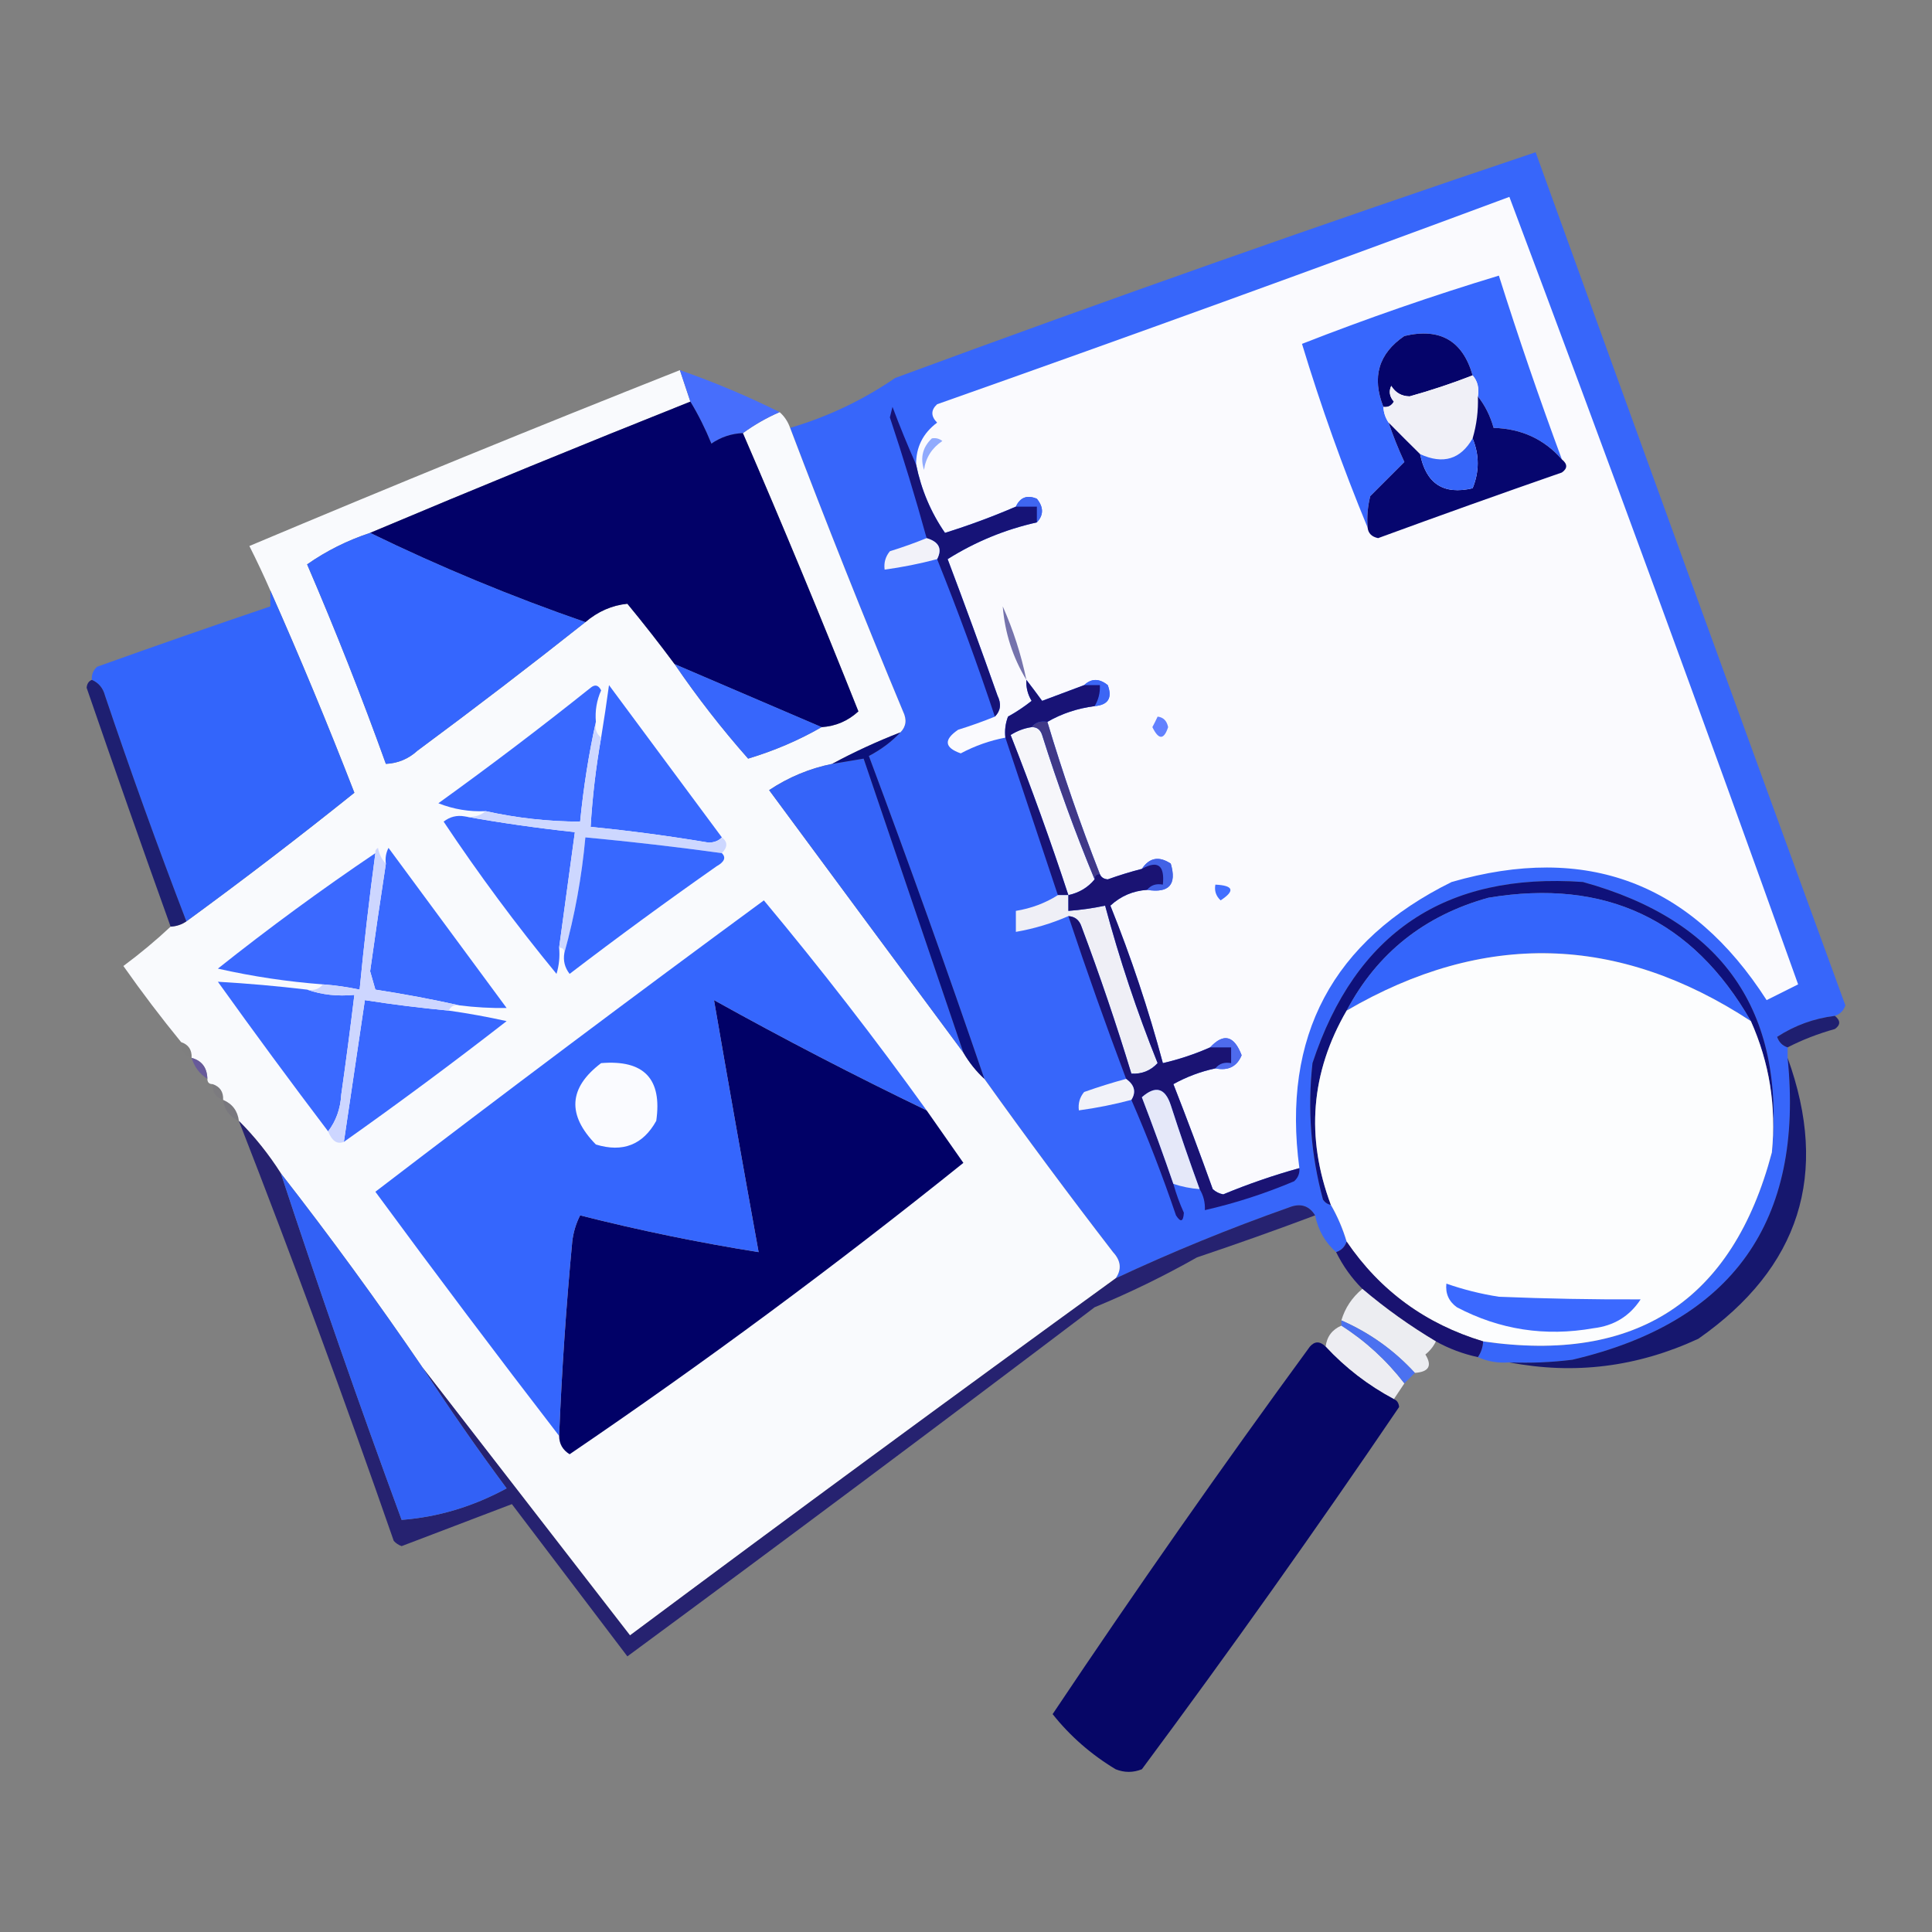<?xml version="1.0" encoding="UTF-8"?>
<!DOCTYPE svg PUBLIC "-//W3C//DTD SVG 1.1//EN" "http://www.w3.org/Graphics/SVG/1.1/DTD/svg11.dtd">
<svg xmlns="http://www.w3.org/2000/svg" version="1.1" width="368px" height="368px" style="shape-rendering:geometricPrecision; text-rendering:geometricPrecision; image-rendering:optimizeQuality; fill-rule:evenodd; clip-rule:evenodd" xmlns:xlink="http://www.w3.org/1999/xlink">
<rect width="100%" height="100%" fill="#808080" stroke="none"/>
<g><path style="opacity:0.978" fill="#3565fc" d="M 349.5,193.5 C 345.526,193.987 341.859,195.32 338.5,197.5C 338.855,198.522 339.522,199.189 340.5,199.5C 340.5,200.167 340.5,200.833 340.5,201.5C 343.657,232.692 329.99,251.858 299.5,259C 295.514,259.499 291.514,259.666 287.5,259.5C 285.379,259.675 283.379,259.341 281.5,258.5C 282.11,257.609 282.443,256.609 282.5,255.5C 311.693,259.754 330.027,247.754 337.5,219.5C 340.046,192.488 328.046,175.321 301.5,168C 275.344,166.157 258.178,177.657 250,202.5C 249.028,211.306 249.694,219.973 252,228.5C 252.383,229.056 252.883,229.389 253.5,229.5C 254.773,231.713 255.773,234.046 256.5,236.5C 256.167,237.5 255.5,238.167 254.5,238.5C 252.412,236.664 251.079,234.331 250.5,231.5C 249.341,229.623 247.674,229.123 245.5,230C 234.21,233.984 223.21,238.484 212.5,243.5C 213.686,241.806 213.519,240.139 212,238.5C 203.616,227.623 195.449,216.623 187.5,205.5C 180.468,184.905 173.135,164.405 165.5,144C 167.859,142.758 169.859,141.258 171.5,139.5C 172.598,138.399 172.765,137.066 172,135.5C 164.53,117.584 157.363,99.584 150.5,81.5C 157.678,79.386 164.345,76.22 170.5,72C 211.062,57.037 251.729,42.703 292.5,29C 312.063,83.188 331.73,137.355 351.5,191.5C 351.145,192.522 350.478,193.189 349.5,193.5 Z"/></g>
<g><path style="opacity:1" fill="#fafafe" d="M 247.5,222.5 C 242.578,223.863 237.745,225.53 233,227.5C 232.228,227.355 231.561,227.022 231,226.5C 228.598,219.795 226.098,213.128 223.5,206.5C 226.026,205.103 228.692,204.103 231.5,203.5C 233.948,203.99 235.615,203.157 236.5,201C 235.067,197.234 233.067,196.734 230.5,199.5C 227.598,200.784 224.598,201.784 221.5,202.5C 218.777,192.331 215.444,182.331 211.5,172.5C 213.487,170.673 215.821,169.673 218.5,169.5C 222.677,170.158 224.177,168.492 223,164.5C 220.765,163.02 218.932,163.353 217.5,165.5C 215.321,166.059 213.154,166.726 211,167.5C 210.235,167.43 209.735,167.097 209.5,166.5C 205.77,156.976 202.436,147.309 199.5,137.5C 202.215,135.928 205.215,134.928 208.5,134.5C 211.076,134.278 211.91,132.945 211,130.5C 209.384,129.199 207.884,129.199 206.5,130.5C 203.862,131.492 201.195,132.492 198.5,133.5C 197.479,132.099 196.479,130.765 195.5,129.5C 195.421,130.93 195.754,132.264 196.5,133.5C 195.086,134.624 193.586,135.624 192,136.5C 191.51,137.793 191.343,139.127 191.5,140.5C 188.538,141.061 185.705,142.061 183,143.5C 179.88,142.407 179.713,140.907 182.5,139C 184.9,138.256 187.233,137.423 189.5,136.5C 190.598,135.399 190.765,134.066 190,132.5C 186.932,123.795 183.765,115.128 180.5,106.5C 185.786,103.184 191.453,100.851 197.5,99.5C 198.801,98.115 198.801,96.615 197.5,95C 195.648,94.227 194.314,94.727 193.5,96.5C 189.112,98.392 184.612,100.058 180,101.5C 177.308,97.609 175.475,93.275 174.5,88.5C 174.461,85.19 175.794,82.524 178.5,80.5C 177.289,79.28 177.289,78.113 178.5,77C 214.948,64.129 251.281,50.962 287.5,37.5C 306.217,87.313 324.55,137.313 342.5,187.5C 340.51,188.498 338.51,189.498 336.5,190.5C 322.124,168.096 302.124,160.596 276.5,168C 253.812,179.208 244.145,197.375 247.5,222.5 Z"/></g>
<g><path style="opacity:1" fill="#3767fd" d="M 297.5,87.5 C 294.126,83.649 289.793,81.649 284.5,81.5C 283.864,79.22 282.864,77.22 281.5,75.5C 281.768,73.901 281.434,72.568 280.5,71.5C 278.615,64.888 274.282,62.388 267.5,64C 262.591,67.34 261.258,71.84 263.5,77.5C 263.557,78.609 263.89,79.609 264.5,80.5C 265.349,83.035 266.349,85.535 267.5,88C 265.4,90.1 263.233,92.267 261,94.5C 260.505,96.473 260.338,98.473 260.5,100.5C 255.762,89.027 251.595,77.36 248,65.5C 260.331,60.667 272.831,56.334 285.5,52.5C 289.214,64.262 293.214,75.928 297.5,87.5 Z"/></g>
<g><path style="opacity:1" fill="#05046a" d="M 280.5,71.5 C 276.592,73.025 272.592,74.358 268.5,75.5C 266.971,75.471 265.804,74.805 265,73.5C 264.508,74.549 264.674,75.549 265.5,76.5C 265.043,77.297 264.376,77.631 263.5,77.5C 261.258,71.84 262.591,67.34 267.5,64C 274.282,62.388 278.615,64.888 280.5,71.5 Z"/></g>
<g><path style="opacity:0.994" fill="#f9fafd" d="M 129.5,70.5 C 130.167,72.5 130.833,74.5 131.5,76.5C 111.086,84.638 90.753,92.971 70.5,101.5C 66.158,102.939 62.158,104.939 58.5,107.5C 63.902,120.044 68.902,132.711 73.5,145.5C 75.783,145.392 77.783,144.559 79.5,143C 90.352,134.97 101.018,126.803 111.5,118.5C 113.903,116.459 116.57,115.292 119.5,115C 122.64,118.812 125.64,122.645 128.5,126.5C 132.791,132.792 137.458,138.792 142.5,144.5C 147.489,142.999 152.155,140.999 156.5,138.5C 159.179,138.327 161.513,137.327 163.5,135.5C 156.39,117.63 149.057,99.963 141.5,82.5C 143.703,80.9 146.036,79.567 148.5,78.5C 149.401,79.29 150.068,80.29 150.5,81.5C 157.363,99.584 164.53,117.584 172,135.5C 172.765,137.066 172.598,138.399 171.5,139.5C 166.982,141.261 162.649,143.261 158.5,145.5C 154.178,146.385 150.178,148.052 146.5,150.5C 158.854,167.234 171.188,183.901 183.5,200.5C 184.604,202.389 185.937,204.055 187.5,205.5C 195.449,216.623 203.616,227.623 212,238.5C 213.519,240.139 213.686,241.806 212.5,243.5C 181.534,265.963 150.7,288.63 120,311.5C 106.822,294.462 93.656,277.462 80.5,260.5C 71.911,247.905 62.911,235.571 53.5,223.5C 51.183,219.854 48.516,216.52 45.5,213.5C 45.262,211.596 44.262,210.262 42.5,209.5C 42.573,207.973 41.906,206.973 40.5,206.5C 39.833,206.5 39.5,206.167 39.5,205.5C 39.446,203.368 38.446,202.035 36.5,201.5C 36.573,199.973 35.906,198.973 34.5,198.5C 30.697,193.851 27.03,189.018 23.5,184C 26.69,181.636 29.69,179.136 32.5,176.5C 33.609,176.443 34.609,176.11 35.5,175.5C 46.348,167.575 57.014,159.409 67.5,151C 62.434,137.945 57.1,125.112 51.5,112.5C 50.281,109.709 48.948,106.876 47.5,104C 74.703,92.543 102.036,81.376 129.5,70.5 Z"/></g>
<g><path style="opacity:1" fill="#476efc" d="M 129.5,70.5 C 136.073,72.796 142.406,75.463 148.5,78.5C 146.036,79.567 143.703,80.9 141.5,82.5C 139.323,82.586 137.323,83.253 135.5,84.5C 134.341,81.652 133.008,78.985 131.5,76.5C 130.833,74.5 130.167,72.5 129.5,70.5 Z"/></g>
<g><path style="opacity:1" fill="#f0f0f7" d="M 280.5,71.5 C 281.434,72.568 281.768,73.901 281.5,75.5C 281.599,78.237 281.265,80.904 280.5,83.5C 278.203,87.502 274.87,88.502 270.5,86.5C 268.509,84.543 266.509,82.543 264.5,80.5C 263.89,79.609 263.557,78.609 263.5,77.5C 264.376,77.631 265.043,77.297 265.5,76.5C 264.674,75.549 264.508,74.549 265,73.5C 265.804,74.805 266.971,75.471 268.5,75.5C 272.592,74.358 276.592,73.025 280.5,71.5 Z"/></g>
<g><path style="opacity:1" fill="#06066e" d="M 281.5,75.5 C 282.864,77.22 283.864,79.22 284.5,81.5C 289.793,81.649 294.126,83.649 297.5,87.5C 298.598,88.397 298.598,89.23 297.5,90C 285.79,94.07 274.123,98.237 262.5,102.5C 261.287,102.253 260.62,101.586 260.5,100.5C 260.338,98.473 260.505,96.473 261,94.5C 263.233,92.267 265.4,90.1 267.5,88C 266.349,85.535 265.349,83.035 264.5,80.5C 266.509,82.543 268.509,84.543 270.5,86.5C 271.627,92.134 274.96,94.301 280.5,93C 281.792,89.835 281.792,86.668 280.5,83.5C 281.265,80.904 281.599,78.237 281.5,75.5 Z"/></g>
<g><path style="opacity:1" fill="#020168" d="M 131.5,76.5 C 133.008,78.985 134.341,81.652 135.5,84.5C 137.323,83.253 139.323,82.586 141.5,82.5C 149.057,99.963 156.39,117.63 163.5,135.5C 161.513,137.327 159.179,138.327 156.5,138.5C 147.171,134.503 137.838,130.503 128.5,126.5C 125.64,122.645 122.64,118.812 119.5,115C 116.57,115.292 113.903,116.459 111.5,118.5C 97.433,113.628 83.766,107.961 70.5,101.5C 90.753,92.971 111.086,84.638 131.5,76.5 Z"/></g>
<g><path style="opacity:1" fill="#3665f9" d="M 280.5,83.5 C 281.792,86.668 281.792,89.835 280.5,93C 274.96,94.301 271.627,92.134 270.5,86.5C 274.87,88.502 278.203,87.502 280.5,83.5 Z"/></g>
<g><path style="opacity:1" fill="#90aafd" d="M 177.5,83.5 C 178.239,83.369 178.906,83.536 179.5,84C 177.513,85.319 176.346,87.152 176,89.5C 175.252,87.16 175.752,85.16 177.5,83.5 Z"/></g>
<g><path style="opacity:1" fill="#3f66f1" d="M 197.5,99.5 C 197.5,98.5 197.5,97.5 197.5,96.5C 196.167,96.5 194.833,96.5 193.5,96.5C 194.314,94.727 195.648,94.227 197.5,95C 198.801,96.615 198.801,98.115 197.5,99.5 Z"/></g>
<g><path style="opacity:1" fill="#161377" d="M 174.5,88.5 C 175.475,93.275 177.308,97.609 180,101.5C 184.612,100.058 189.112,98.392 193.5,96.5C 194.833,96.5 196.167,96.5 197.5,96.5C 197.5,97.5 197.5,98.5 197.5,99.5C 191.453,100.851 185.786,103.184 180.5,106.5C 183.765,115.128 186.932,123.795 190,132.5C 190.765,134.066 190.598,135.399 189.5,136.5C 186.138,126.382 182.471,116.382 178.5,106.5C 179.517,104.528 178.85,103.195 176.5,102.5C 174.378,94.798 172.044,87.131 169.5,79.5C 169.667,78.833 169.833,78.167 170,77.5C 171.428,81.307 172.928,84.974 174.5,88.5 Z"/></g>
<g><path style="opacity:1" fill="#3566fe" d="M 70.5,101.5 C 83.766,107.961 97.433,113.628 111.5,118.5C 101.018,126.803 90.352,134.97 79.5,143C 77.783,144.559 75.783,145.392 73.5,145.5C 68.902,132.711 63.902,120.044 58.5,107.5C 62.158,104.939 66.158,102.939 70.5,101.5 Z"/></g>
<g><path style="opacity:1" fill="#f2f2f9" d="M 176.5,102.5 C 178.85,103.195 179.517,104.528 178.5,106.5C 175.211,107.374 171.877,108.041 168.5,108.5C 168.33,107.178 168.663,106.011 169.5,105C 171.9,104.256 174.233,103.423 176.5,102.5 Z"/></g>
<g><path style="opacity:0.992" fill="#3365fc" d="M 51.5,112.5 C 57.1,125.112 62.434,137.945 67.5,151C 57.014,159.409 46.348,167.575 35.5,175.5C 30.047,161.309 24.88,146.976 20,132.5C 19.623,131.058 18.79,130.058 17.5,129.5C 17.414,128.504 17.748,127.671 18.5,127C 29.498,123.057 40.498,119.224 51.5,115.5C 51.5,114.5 51.5,113.5 51.5,112.5 Z"/></g>
<g><path style="opacity:1" fill="#7573ac" d="M 195.5,129.5 C 192.903,125.21 191.403,120.543 191,115.5C 193.007,120.02 194.507,124.687 195.5,129.5 Z"/></g>
<g><path style="opacity:1" fill="#3766fc" d="M 128.5,126.5 C 137.838,130.503 147.171,134.503 156.5,138.5C 152.155,140.999 147.489,142.999 142.5,144.5C 137.458,138.792 132.791,132.792 128.5,126.5 Z"/></g>
<g><path style="opacity:0.779" fill="#03056d" d="M 17.5,129.5 C 18.79,130.058 19.623,131.058 20,132.5C 24.88,146.976 30.047,161.309 35.5,175.5C 34.609,176.11 33.609,176.443 32.5,176.5C 27.076,161.395 21.742,146.228 16.5,131C 16.57,130.235 16.903,129.735 17.5,129.5 Z"/></g>
<g><path style="opacity:1" fill="#3c66f5" d="M 206.5,130.5 C 207.884,129.199 209.384,129.199 211,130.5C 211.91,132.945 211.076,134.278 208.5,134.5C 209.234,133.292 209.567,131.959 209.5,130.5C 208.5,130.5 207.5,130.5 206.5,130.5 Z"/></g>
<g><path style="opacity:1" fill="#3969ff" d="M 113.5,137.5 C 112.143,143.646 111.143,149.979 110.5,156.5C 104.42,156.483 98.42,155.817 92.5,154.5C 89.393,154.649 86.393,154.149 83.5,153C 93.346,145.909 103.013,138.576 112.5,131C 113.332,130.312 113.998,130.479 114.5,131.5C 113.652,133.409 113.318,135.409 113.5,137.5 Z"/></g>
<g><path style="opacity:1" fill="#3868ff" d="M 137.5,159.5 C 136.903,160.139 136.07,160.472 135,160.5C 127.525,159.244 120.025,158.244 112.5,157.5C 112.84,151.792 113.507,146.125 114.5,140.5C 115.045,137.187 115.545,133.854 116,130.5C 123.176,140.196 130.342,149.863 137.5,159.5 Z"/></g>
<g><path style="opacity:1" fill="#6281ff" d="M 220.5,136.5 C 221.586,136.62 222.253,137.287 222.5,138.5C 221.696,140.957 220.696,140.957 219.5,138.5C 219.863,137.817 220.196,137.15 220.5,136.5 Z"/></g>
<g><path style="opacity:1" fill="#f6f6fa" d="M 196.5,138.5 C 197.497,138.47 198.164,138.97 198.5,140C 201.466,149.407 204.8,158.574 208.5,167.5C 207.232,169.047 205.565,170.047 203.5,170.5C 200.131,160.226 196.464,150.059 192.5,140C 193.745,139.209 195.078,138.709 196.5,138.5 Z"/></g>
<g><path style="opacity:1" fill="#3564f9" d="M 183.5,200.5 C 171.188,183.901 158.854,167.234 146.5,150.5C 150.178,148.052 154.178,146.385 158.5,145.5C 160.5,145.167 162.5,144.833 164.5,144.5C 170.831,163.155 177.165,181.822 183.5,200.5 Z"/></g>
<g><path style="opacity:1" fill="#403988" d="M 196.5,138.5 C 197.209,137.596 198.209,137.263 199.5,137.5C 202.436,147.309 205.77,156.976 209.5,166.5C 208.833,166.5 208.5,166.833 208.5,167.5C 204.8,158.574 201.466,149.407 198.5,140C 198.164,138.97 197.497,138.47 196.5,138.5 Z"/></g>
<g><path style="opacity:1" fill="#181376" d="M 195.5,129.5 C 196.479,130.765 197.479,132.099 198.5,133.5C 201.195,132.492 203.862,131.492 206.5,130.5C 207.5,130.5 208.5,130.5 209.5,130.5C 209.567,131.959 209.234,133.292 208.5,134.5C 205.215,134.928 202.215,135.928 199.5,137.5C 198.209,137.263 197.209,137.596 196.5,138.5C 195.078,138.709 193.745,139.209 192.5,140C 196.464,150.059 200.131,160.226 203.5,170.5C 202.833,170.5 202.167,170.5 201.5,170.5C 198.166,160.499 194.833,150.499 191.5,140.5C 191.343,139.127 191.51,137.793 192,136.5C 193.586,135.624 195.086,134.624 196.5,133.5C 195.754,132.264 195.421,130.93 195.5,129.5 Z"/></g>
<g><path style="opacity:1" fill="#3968ff" d="M 88.5,155.5 C 95.332,156.731 102.332,157.731 109.5,158.5C 108.5,165.833 107.5,173.167 106.5,180.5C 106.66,182.199 106.494,183.866 106,185.5C 98.346,176.19 91.179,166.523 84.5,156.5C 85.689,155.571 87.022,155.238 88.5,155.5 Z"/></g>
<g><path style="opacity:1" fill="#cdd7ff" d="M 113.5,137.5 C 113.263,138.791 113.596,139.791 114.5,140.5C 113.507,146.125 112.84,151.792 112.5,157.5C 120.025,158.244 127.525,159.244 135,160.5C 136.07,160.472 136.903,160.139 137.5,159.5C 138.625,160.348 138.625,161.348 137.5,162.5C 128.855,161.313 120.189,160.313 111.5,159.5C 110.804,167.075 109.47,174.409 107.5,181.5C 107.5,180.833 107.167,180.5 106.5,180.5C 107.5,173.167 108.5,165.833 109.5,158.5C 102.332,157.731 95.332,156.731 88.5,155.5C 90.099,155.768 91.432,155.434 92.5,154.5C 98.42,155.817 104.42,156.483 110.5,156.5C 111.143,149.979 112.143,143.646 113.5,137.5 Z"/></g>
<g><path style="opacity:1" fill="#3768ff" d="M 137.5,162.5 C 138.332,163.329 137.999,164.162 136.5,165C 127.026,171.64 117.693,178.473 108.5,185.5C 107.571,184.311 107.238,182.978 107.5,181.5C 109.47,174.409 110.804,167.075 111.5,159.5C 120.189,160.313 128.855,161.313 137.5,162.5 Z"/></g>
<g><path style="opacity:1" fill="#3b69ff" d="M 71.5,162.5 C 70.337,171.142 69.337,179.808 68.5,188.5C 66.194,188.007 63.861,187.674 61.5,187.5C 54.76,186.991 48.093,185.991 41.5,184.5C 51.237,176.756 61.237,169.422 71.5,162.5 Z"/></g>
<g><path style="opacity:1" fill="#3969ff" d="M 87.5,191.5 C 82.318,190.345 76.984,189.345 71.5,188.5C 71.167,187.333 70.833,186.167 70.5,185C 71.455,178.149 72.455,171.316 73.5,164.5C 73.35,163.448 73.517,162.448 74,161.5C 81.5,171.667 89,181.833 96.5,192C 93.525,192.044 90.525,191.877 87.5,191.5 Z"/></g>
<g><path style="opacity:1" fill="#4262e6" d="M 218.5,169.5 C 219.209,168.596 220.209,168.263 221.5,168.5C 221.87,164.814 220.537,163.814 217.5,165.5C 218.932,163.353 220.765,163.02 223,164.5C 224.177,168.492 222.677,170.158 218.5,169.5 Z"/></g>
<g><path style="opacity:1" fill="#426fff" d="M 231.5,168.5 C 234.957,168.667 235.29,169.667 232.5,171.5C 231.614,170.675 231.281,169.675 231.5,168.5 Z"/></g>
<g><path style="opacity:1" fill="#0f117a" d="M 337.5,219.5 C 338.367,210.748 337.034,202.415 333.5,194.5C 322.389,175.114 305.723,167.28 283.5,171C 271.305,174.382 262.305,181.549 256.5,192.5C 249.674,204.261 248.674,216.595 253.5,229.5C 252.883,229.389 252.383,229.056 252,228.5C 249.694,219.973 249.028,211.306 250,202.5C 258.178,177.657 275.344,166.157 301.5,168C 328.046,175.321 340.046,192.488 337.5,219.5 Z"/></g>
<g><path style="opacity:1" fill="#3465fb" d="M 333.5,194.5 C 308.253,177.95 282.586,177.284 256.5,192.5C 262.305,181.549 271.305,174.382 283.5,171C 305.723,167.28 322.389,175.114 333.5,194.5 Z"/></g>
<g><path style="opacity:1" fill="#3566fd" d="M 176.5,211.5 C 162.818,204.909 149.318,197.909 136,190.5C 138.755,206.451 141.589,222.451 144.5,238.5C 133.063,236.679 121.729,234.346 110.5,231.5C 109.702,233.078 109.202,234.744 109,236.5C 107.835,248.816 107.002,261.15 106.5,273.5C 94.697,258.184 83.03,242.684 71.5,227C 95.988,208.257 120.654,189.757 145.5,171.5C 156.314,184.463 166.648,197.796 176.5,211.5 Z"/></g>
<g><path style="opacity:1" fill="#efeff6" d="M 201.5,170.5 C 202.167,170.5 202.833,170.5 203.5,170.5C 203.5,171.5 203.5,172.5 203.5,173.5C 205.861,173.326 208.194,172.993 210.5,172.5C 213.223,182.669 216.556,192.669 220.5,202.5C 219.15,203.95 217.484,204.617 215.5,204.5C 212.641,195.09 209.474,185.757 206,176.5C 205.583,175.244 204.75,174.577 203.5,174.5C 200.301,175.899 196.968,176.899 193.5,177.5C 193.5,176.167 193.5,174.833 193.5,173.5C 196.443,173.02 199.11,172.02 201.5,170.5 Z"/></g>
<g><path style="opacity:1" fill="#0b107b" d="M 171.5,139.5 C 169.859,141.258 167.859,142.758 165.5,144C 173.135,164.405 180.468,184.905 187.5,205.5C 185.937,204.055 184.604,202.389 183.5,200.5C 177.165,181.822 170.831,163.155 164.5,144.5C 162.5,144.833 160.5,145.167 158.5,145.5C 162.649,143.261 166.982,141.261 171.5,139.5 Z"/></g>
<g><path style="opacity:1" fill="#fcfdfe" d="M 333.5,194.5 C 337.034,202.415 338.367,210.748 337.5,219.5C 330.027,247.754 311.693,259.754 282.5,255.5C 271.544,252.198 262.877,245.865 256.5,236.5C 255.773,234.046 254.773,231.713 253.5,229.5C 248.674,216.595 249.674,204.261 256.5,192.5C 282.586,177.284 308.253,177.95 333.5,194.5 Z"/></g>
<g><path style="opacity:1" fill="#3a69ff" d="M 58.5,188.5 C 61.287,189.477 64.287,189.81 67.5,189.5C 66.734,195.832 65.901,202.165 65,208.5C 64.844,211.191 64.011,213.524 62.5,215.5C 55.387,206.119 48.387,196.619 41.5,187C 47.149,187.324 52.816,187.824 58.5,188.5 Z"/></g>
<g><path style="opacity:1" fill="#3968ff" d="M 85.5,192.5 C 89.172,193.021 92.838,193.687 96.5,194.5C 86.315,202.42 75.982,210.086 65.5,217.5C 66.833,208.5 68.167,199.5 69.5,190.5C 74.808,191.33 80.141,191.997 85.5,192.5 Z"/></g>
<g><path style="opacity:1" fill="#010167" d="M 176.5,211.5 C 178.824,214.804 181.157,218.138 183.5,221.5C 159.105,241.096 134.105,259.596 108.5,277C 107.177,276.184 106.511,275.017 106.5,273.5C 107.002,261.15 107.835,248.816 109,236.5C 109.202,234.744 109.702,233.078 110.5,231.5C 121.729,234.346 133.063,236.679 144.5,238.5C 141.589,222.451 138.755,206.451 136,190.5C 149.318,197.909 162.818,204.909 176.5,211.5 Z"/></g>
<g><path style="opacity:1" fill="#cdd6ff" d="M 73.5,164.5 C 72.455,171.316 71.455,178.149 70.5,185C 70.833,186.167 71.167,187.333 71.5,188.5C 76.984,189.345 82.318,190.345 87.5,191.5C 86.508,191.328 85.842,191.662 85.5,192.5C 80.141,191.997 74.808,191.33 69.5,190.5C 68.167,199.5 66.833,208.5 65.5,217.5C 64.242,218.016 63.242,217.35 62.5,215.5C 64.011,213.524 64.844,211.191 65,208.5C 65.901,202.165 66.734,195.832 67.5,189.5C 64.287,189.81 61.287,189.477 58.5,188.5C 59.791,188.737 60.791,188.404 61.5,187.5C 63.861,187.674 66.194,188.007 68.5,188.5C 69.337,179.808 70.337,171.142 71.5,162.5C 71.435,162.062 71.601,161.728 72,161.5C 72.232,162.737 72.732,163.737 73.5,164.5 Z"/></g>
<g><path style="opacity:0.782" fill="#05056b" d="M 349.5,193.5 C 350.598,194.397 350.598,195.23 349.5,196C 346.282,196.9 343.282,198.067 340.5,199.5C 339.522,199.189 338.855,198.522 338.5,197.5C 341.859,195.32 345.526,193.987 349.5,193.5 Z"/></g>
<g><path style="opacity:1" fill="#4e6bed" d="M 231.5,203.5 C 232.209,202.596 233.209,202.263 234.5,202.5C 234.5,201.5 234.5,200.5 234.5,199.5C 233.167,199.5 231.833,199.5 230.5,199.5C 233.067,196.734 235.067,197.234 236.5,201C 235.615,203.157 233.948,203.99 231.5,203.5 Z"/></g>
<g><path style="opacity:0.004" fill="#312b54" d="M 34.5,198.5 C 35.906,198.973 36.573,199.973 36.5,201.5C 35.094,201.027 34.427,200.027 34.5,198.5 Z"/></g>
<g><path style="opacity:1" fill="#1a1373" d="M 218.5,169.5 C 215.821,169.673 213.487,170.673 211.5,172.5C 215.444,182.331 218.777,192.331 221.5,202.5C 224.598,201.784 227.598,200.784 230.5,199.5C 231.833,199.5 233.167,199.5 234.5,199.5C 234.5,200.5 234.5,201.5 234.5,202.5C 233.209,202.263 232.209,202.596 231.5,203.5C 228.692,204.103 226.026,205.103 223.5,206.5C 226.098,213.128 228.598,219.795 231,226.5C 231.561,227.022 232.228,227.355 233,227.5C 237.745,225.53 242.578,223.863 247.5,222.5C 247.586,223.496 247.252,224.329 246.5,225C 240.981,227.34 235.314,229.173 229.5,230.5C 229.567,229.041 229.234,227.708 228.5,226.5C 226.577,221.232 224.744,215.899 223,210.5C 221.923,207.211 220.09,206.711 217.5,209C 219.601,214.469 221.601,219.969 223.5,225.5C 224.014,227.366 224.68,229.2 225.5,231C 225.389,232.722 224.889,232.888 224,231.5C 221.433,223.95 218.6,216.616 215.5,209.5C 216.443,207.999 216.109,206.665 214.5,205.5C 210.641,195.258 206.975,184.925 203.5,174.5C 204.75,174.577 205.583,175.244 206,176.5C 209.474,185.757 212.641,195.09 215.5,204.5C 217.484,204.617 219.15,203.95 220.5,202.5C 216.556,192.669 213.223,182.669 210.5,172.5C 208.194,172.993 205.861,173.326 203.5,173.5C 203.5,172.5 203.5,171.5 203.5,170.5C 205.565,170.047 207.232,169.047 208.5,167.5C 208.5,166.833 208.833,166.5 209.5,166.5C 209.735,167.097 210.235,167.43 211,167.5C 213.154,166.726 215.321,166.059 217.5,165.5C 220.537,163.814 221.87,164.814 221.5,168.5C 220.209,168.263 219.209,168.596 218.5,169.5 Z"/></g>
<g><path style="opacity:1" fill="#fafbff" d="M 114.5,202.5 C 122.658,201.823 126.158,205.49 125,213.5C 122.459,218.069 118.625,219.569 113.5,218C 107.974,212.357 108.308,207.19 114.5,202.5 Z"/></g>
<g><path style="opacity:0.867" fill="#63559e" d="M 36.5,201.5 C 38.446,202.035 39.446,203.368 39.5,205.5C 38.026,204.564 37.026,203.23 36.5,201.5 Z"/></g>
<g><path style="opacity:1" fill="#f1f2f9" d="M 214.5,205.5 C 216.109,206.665 216.443,207.999 215.5,209.5C 212.211,210.374 208.877,211.041 205.5,211.5C 205.33,210.178 205.663,209.011 206.5,208C 209.154,207.059 211.821,206.226 214.5,205.5 Z"/></g>
<g><path style="opacity:0.839" fill="#02036a" d="M 340.5,201.5 C 348.507,223.632 342.84,241.465 323.5,255C 311.874,260.384 299.874,261.884 287.5,259.5C 291.514,259.666 295.514,259.499 299.5,259C 329.99,251.858 343.657,232.692 340.5,201.5 Z"/></g>
<g><path style="opacity:0.043" fill="#33287a" d="M 40.5,206.5 C 41.906,206.973 42.573,207.973 42.5,209.5C 41.094,209.027 40.427,208.027 40.5,206.5 Z"/></g>
<g><path style="opacity:0.078" fill="#2c2167" d="M 42.5,209.5 C 44.262,210.262 45.262,211.596 45.5,213.5C 43.738,212.738 42.738,211.404 42.5,209.5 Z"/></g>
<g><path style="opacity:0.779" fill="#0d086c" d="M 45.5,213.5 C 48.516,216.52 51.183,219.854 53.5,223.5C 60.663,245.309 68.33,267.309 76.5,289.5C 83.419,288.977 90.086,286.977 96.5,283.5C 90.901,275.95 85.567,268.283 80.5,260.5C 93.656,277.462 106.822,294.462 120,311.5C 150.7,288.63 181.534,265.963 212.5,243.5C 223.21,238.484 234.21,233.984 245.5,230C 247.674,229.123 249.341,229.623 250.5,231.5C 243.079,234.289 235.579,236.956 228,239.5C 221.724,243.055 215.224,246.221 208.5,249C 178.975,271.359 149.308,293.526 119.5,315.5C 112.198,305.857 104.865,296.191 97.5,286.5C 90.5,289.167 83.5,291.833 76.5,294.5C 75.914,294.291 75.414,293.957 75,293.5C 65.641,266.584 55.808,239.917 45.5,213.5 Z"/></g>
<g><path style="opacity:1" fill="#e5e8f9" d="M 228.5,226.5 C 226.784,226.371 225.117,226.038 223.5,225.5C 221.601,219.969 219.601,214.469 217.5,209C 220.09,206.711 221.923,207.211 223,210.5C 224.744,215.899 226.577,221.232 228.5,226.5 Z"/></g>
<g><path style="opacity:1" fill="#3261f6" d="M 53.5,223.5 C 62.911,235.571 71.911,247.905 80.5,260.5C 85.567,268.283 90.901,275.95 96.5,283.5C 90.086,286.977 83.419,288.977 76.5,289.5C 68.33,267.309 60.663,245.309 53.5,223.5 Z"/></g>
<g><path style="opacity:0.962" fill="#150e6f" d="M 256.5,236.5 C 262.877,245.865 271.544,252.198 282.5,255.5C 282.443,256.609 282.11,257.609 281.5,258.5C 278.673,257.892 276.007,256.892 273.5,255.5C 268.555,252.555 263.888,249.221 259.5,245.5C 257.453,243.45 255.786,241.117 254.5,238.5C 255.5,238.167 256.167,237.5 256.5,236.5 Z"/></g>
<g><path style="opacity:1" fill="#3b69ff" d="M 275.5,244.5 C 278.738,245.633 282.071,246.467 285.5,247C 294.596,247.374 303.596,247.54 312.5,247.5C 310.403,250.71 307.403,252.544 303.5,253C 294.319,254.622 285.653,253.289 277.5,249C 275.963,247.89 275.297,246.39 275.5,244.5 Z"/></g>
<g><path style="opacity:0.905" fill="#f7f8fd" d="M 259.5,245.5 C 263.888,249.221 268.555,252.555 273.5,255.5C 273.047,256.458 272.381,257.292 271.5,258C 272.84,260.149 272.173,261.316 269.5,261.5C 265.546,257.188 260.88,253.855 255.5,251.5C 256.203,249.127 257.536,247.127 259.5,245.5 Z"/></g>
<g><path style="opacity:0.927" fill="#f5f6fb" d="M 255.5,252.5 C 260.099,255.429 264.099,259.096 267.5,263.5C 266.833,264.5 266.167,265.5 265.5,266.5C 260.587,263.882 256.254,260.548 252.5,256.5C 252.738,254.596 253.738,253.262 255.5,252.5 Z"/></g>
<g><path style="opacity:0.951" fill="#000065" d="M 252.5,256.5 C 256.254,260.548 260.587,263.882 265.5,266.5C 266.097,266.735 266.43,267.235 266.5,268C 250.664,291.334 234.33,314.334 217.5,337C 215.833,337.667 214.167,337.667 212.5,337C 207.816,334.177 203.816,330.677 200.5,326.5C 216.341,302.817 232.674,279.484 249.5,256.5C 250.425,255.438 251.425,255.438 252.5,256.5 Z"/></g>
<g><path style="opacity:0.878" fill="#446fff" d="M 255.5,251.5 C 260.88,253.855 265.546,257.188 269.5,261.5C 268.833,262.167 268.167,262.833 267.5,263.5C 264.099,259.096 260.099,255.429 255.5,252.5C 255.5,252.167 255.5,251.833 255.5,251.5 Z"/></g>
</svg>
